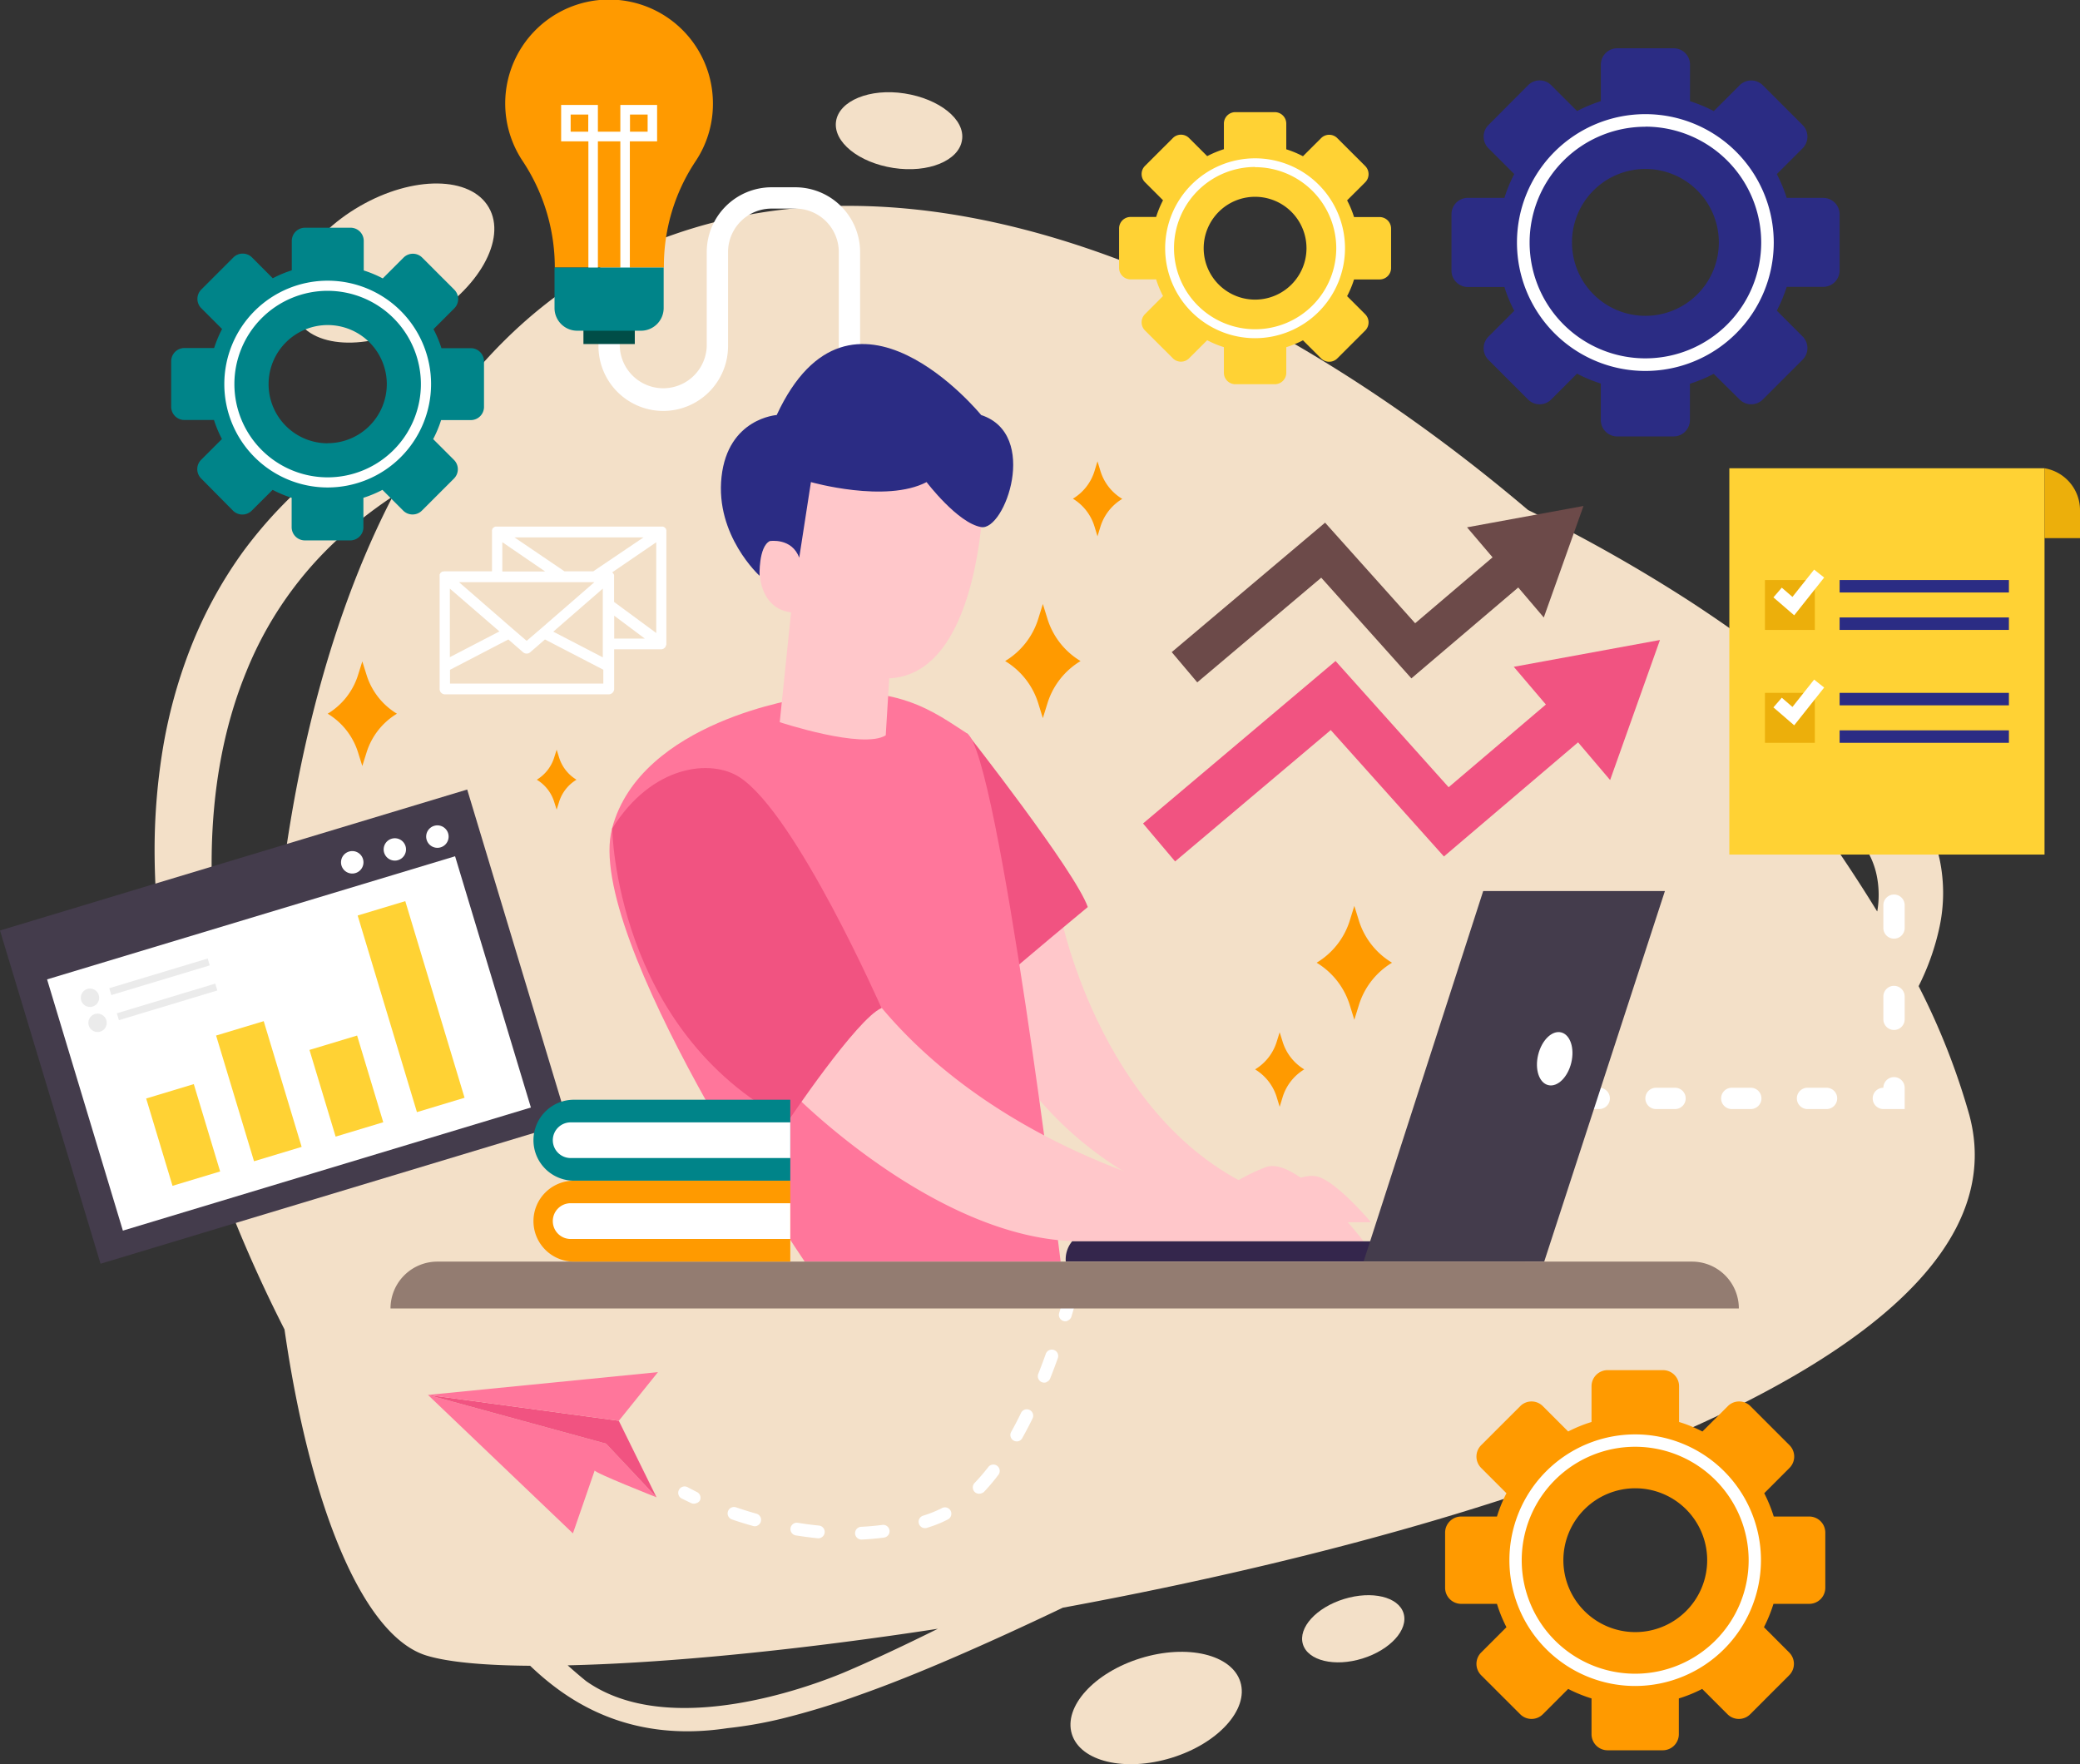 <svg xmlns="http://www.w3.org/2000/svg" viewBox="0 0 437.4 370.97"><rect x="0" y="0" width="437.4" height="370.97" fill="#333333" stroke="none"/><defs><style>.cls-1{fill:#f3e0c8;}.cls-2{fill:#2b2c84;}.cls-3{fill:#fff;}.cls-4{fill:#ffd234;}.cls-5{fill:#ff9a00;}.cls-6{fill:#008489;}.cls-7{fill:#004d47;}.cls-8{fill:#f15381;}.cls-9{fill:#6c4a49;}.cls-10{fill:#443c4c;}.cls-11{fill:#ebebeb;}.cls-12{fill:#ff769b;}.cls-13{fill:#ffc7ca;}.cls-14{fill:#34264c;}.cls-15{fill:#937c71;}.cls-16{fill:#ecaf0b;}</style></defs><g id="Layer_2" data-name="Layer 2"><g id="OBJECTS"><path class="cls-1" d="M414.11,234.39a147.08,147.08,0,0,0-10.63-27,.25.25,0,0,0,0-.07A51.45,51.45,0,0,0,407.84,195a34.3,34.3,0,0,0,.07-14.17,31,31,0,0,0-2.42-7,14.74,14.74,0,0,0-.87-1.62l-.93-1.59-.23-.39-.23-.32-.45-.66-.9-1.3a100.09,100.09,0,0,0-7.88-9.79c-11.23-12.32-24.47-22.46-38.5-31.63a328.71,328.71,0,0,0-34.17-19.29C264.47,59,192.39,26.8,134.33,52.19c-14.53,6.35-26.69,16.34-36.75,28.87a121.82,121.82,0,0,0-29.95,17.7A92.76,92.76,0,0,0,51.11,116,91.34,91.34,0,0,0,40,136.43,105.65,105.65,0,0,0,34.15,158a131.44,131.44,0,0,0-1.64,21.29,165.25,165.25,0,0,0,1.37,20.38,189,189,0,0,0,3.46,19.22q2.16,9.3,4.91,18c1.85,5.79,3.84,11.38,5.93,16.78,3.62,9.21,7.55,17.83,11.65,25.88,5.3,36.91,16.39,64.43,29.85,68.56,4.47,1.37,12,2.08,21.8,2.15,7.19,6.85,20.07,16.38,41.5,13.12a88.09,88.09,0,0,0,11.42-2,161.13,161.13,0,0,0,16.39-5c6.07-2.14,12.69-4.8,19.84-7.89s14.74-6.56,22.87-10.44c32.1-5.9,65.58-13.87,95.41-23.74C378.23,294.71,423.14,267.62,414.11,234.39Zm-357.27,13q-2.3-6.63-4.33-13.61c-1.6-5.59-3-11.36-4.25-17.28a179.86,179.86,0,0,1-2.86-18.2,153.91,153.91,0,0,1-.88-18.93c.21-12.77,2.25-25.92,7.29-38.18a76.92,76.92,0,0,1,24.17-32q3.18-2.52,6.59-4.79C61.48,145.08,54.66,200,56.84,247.38ZM178.73,351.14l-1.48.63c-6.93,2.87-36.62,14-54,1.71q-1.87-1.51-3.87-3.31c17.79-.4,41.17-2.47,67-6.1q5.36-.75,10.84-1.59C190.54,345.79,184.36,348.71,178.73,351.14Zm216-159.52a316.47,316.47,0,0,0-30.34-41.49c.87.67,1.75,1.33,2.6,2,3,2.44,6,4.88,8.76,7.46s5.49,5.2,8,7.91a88.36,88.36,0,0,1,6.91,8.42l.77,1.09.38.54.19.27a2.1,2.1,0,0,1,.14.24l.55.92a5.94,5.94,0,0,1,.51.92,16.82,16.82,0,0,1,1.39,3.9A20.47,20.47,0,0,1,394.77,191.62Z"/><path class="cls-1" d="M102.8,43.64c3.82,6.61-2.15,17.2-13.32,23.65S66.15,73.61,62.34,67s2.15-17.19,13.32-23.65S99,37,102.8,43.64Z"/><path class="cls-1" d="M202.3,29.45c-.64,4.33-7.09,7-14.41,5.87s-12.72-5.48-12.08-9.81,7.1-7,14.41-5.86S203,25.12,202.3,29.45Z"/><path class="cls-1" d="M260.84,353.67c1.79,5.79-4.7,12.94-14.49,15.95s-19.17.78-20.95-5,4.7-12.93,14.48-15.95S259.05,347.88,260.84,353.67Z"/><path class="cls-1" d="M295.15,339.21c1.07,3.46-2.81,7.72-8.65,9.53s-11.45.46-12.51-3,2.8-7.72,8.65-9.52S294.08,335.75,295.15,339.21Z"/><path class="cls-2" d="M383.39,41.61h-7.67a30.57,30.57,0,0,0-2.08-5l5.43-5.43a3.45,3.45,0,0,0,0-4.88l-8.37-8.37a3.45,3.45,0,0,0-4.88,0l-5.43,5.43a31.09,31.09,0,0,0-5-2.08V13.6a3.44,3.44,0,0,0-3.45-3.45H340.09a3.45,3.45,0,0,0-3.45,3.45v7.67a31.47,31.47,0,0,0-5,2.08h0l-5.43-5.43a3.43,3.43,0,0,0-4.87,0L313,26.29a3.46,3.46,0,0,0,0,4.88l5.43,5.43a30.53,30.53,0,0,0-2.07,5h-7.68a3.45,3.45,0,0,0-3.45,3.45V56.9a3.45,3.45,0,0,0,3.45,3.45h7.68a30.17,30.17,0,0,0,2.07,5L313,70.79a3.46,3.46,0,0,0,0,4.88L321.33,84a3.43,3.43,0,0,0,4.87,0l5.43-5.43a31.47,31.47,0,0,0,5,2.08v7.67a3.45,3.45,0,0,0,3.45,3.45h11.84a3.44,3.44,0,0,0,3.45-3.45V80.69a31.09,31.09,0,0,0,5-2.08L365.82,84a3.45,3.45,0,0,0,4.88,0l8.37-8.37a3.45,3.45,0,0,0,0-4.88l-5.43-5.43a31.09,31.09,0,0,0,2.08-5h7.67a3.46,3.46,0,0,0,3.46-3.45V45.06A3.46,3.46,0,0,0,383.39,41.61ZM346,66.41A15.44,15.44,0,1,1,361.45,51,15.43,15.43,0,0,1,346,66.41Z"/><path class="cls-3" d="M346,78a27,27,0,1,1,27-27A27,27,0,0,1,346,78Zm0-51.35A24.35,24.35,0,1,0,370.36,51,24.37,24.37,0,0,0,346,26.63Z"/><path class="cls-4" d="M290.11,45.64h-5.37a20.78,20.78,0,0,0-1.46-3.51l3.81-3.8a2.43,2.43,0,0,0,0-3.42l-5.87-5.86a2.4,2.4,0,0,0-3.41,0L274,32.85a22.17,22.17,0,0,0-3.51-1.46V26a2.42,2.42,0,0,0-2.42-2.42h-8.29A2.41,2.41,0,0,0,257.37,26v5.37a22.17,22.17,0,0,0-3.51,1.46h0l-3.81-3.8a2.4,2.4,0,0,0-3.41,0l-5.87,5.86a2.43,2.43,0,0,0,0,3.42l3.8,3.8a21.6,21.6,0,0,0-1.45,3.51h-5.38a2.41,2.41,0,0,0-2.41,2.42v8.29a2.41,2.41,0,0,0,2.41,2.41h5.38a21.23,21.23,0,0,0,1.45,3.51l-3.8,3.81a2.43,2.43,0,0,0,0,3.42l5.87,5.86a2.41,2.41,0,0,0,3.41,0l3.81-3.8A21.23,21.23,0,0,0,257.37,73v5.38a2.41,2.41,0,0,0,2.41,2.41h8.29a2.41,2.41,0,0,0,2.42-2.41V73A21.23,21.23,0,0,0,274,71.56l3.81,3.8a2.41,2.41,0,0,0,3.41,0l5.87-5.86a2.43,2.43,0,0,0,0-3.42l-3.81-3.81a21.27,21.27,0,0,0,1.46-3.51h5.37a2.41,2.41,0,0,0,2.42-2.41V48.06A2.42,2.42,0,0,0,290.11,45.64ZM263.93,63A10.81,10.81,0,1,1,274.74,52.2,10.81,10.81,0,0,1,263.93,63Z"/><path class="cls-3" d="M263.93,71.11A18.91,18.91,0,1,1,282.84,52.2,18.93,18.93,0,0,1,263.93,71.11Zm0-36A17.06,17.06,0,1,0,281,52.2,17.07,17.07,0,0,0,263.93,35.15Z"/><path class="cls-5" d="M380.49,318.88H373a31,31,0,0,0-2-4.9l5.31-5.32a3.38,3.38,0,0,0,0-4.78l-8.2-8.2a3.36,3.36,0,0,0-4.78,0L358,301a29,29,0,0,0-4.91-2v-7.52a3.38,3.38,0,0,0-3.38-3.38H338.07a3.38,3.38,0,0,0-3.39,3.38V299a29.72,29.72,0,0,0-4.91,2h0l-5.32-5.32a3.35,3.35,0,0,0-4.77,0l-8.21,8.2a3.38,3.38,0,0,0,0,4.78l5.32,5.32a30.09,30.09,0,0,0-2,4.9h-7.52a3.38,3.38,0,0,0-3.38,3.38v11.6a3.38,3.38,0,0,0,3.38,3.38h7.52a29.83,29.83,0,0,0,2,4.91l-5.32,5.32a3.38,3.38,0,0,0,0,4.78l8.21,8.2a3.37,3.37,0,0,0,4.77,0l5.32-5.32a30.61,30.61,0,0,0,4.91,2v7.52a3.38,3.38,0,0,0,3.39,3.38h11.59a3.38,3.38,0,0,0,3.38-3.38v-7.52a29.87,29.87,0,0,0,4.91-2l5.32,5.32a3.38,3.38,0,0,0,4.78,0l8.2-8.2a3.38,3.38,0,0,0,0-4.78l-5.31-5.32a30.72,30.72,0,0,0,2-4.91h7.52a3.38,3.38,0,0,0,3.38-3.38v-11.6A3.38,3.38,0,0,0,380.49,318.88Zm-36.63,24.3A15.12,15.12,0,1,1,359,328.06,15.12,15.12,0,0,1,343.86,343.18Z"/><path class="cls-3" d="M343.86,354.51a26.45,26.45,0,1,1,26.45-26.45A26.48,26.48,0,0,1,343.86,354.51Zm0-50.3a23.86,23.86,0,1,0,23.86,23.85A23.88,23.88,0,0,0,343.86,304.21Z"/><path class="cls-6" d="M99,73.21H92.83a25,25,0,0,0-1.67-4l4.37-4.37a2.77,2.77,0,0,0,0-3.93l-6.74-6.74a2.77,2.77,0,0,0-3.93,0l-4.37,4.37a24.34,24.34,0,0,0-4-1.67V50.66a2.77,2.77,0,0,0-2.78-2.78H64.14a2.78,2.78,0,0,0-2.78,2.78v6.18a24.59,24.59,0,0,0-4,1.67h0L53,54.14a2.77,2.77,0,0,0-3.93,0l-6.74,6.74a2.77,2.77,0,0,0,0,3.93l4.37,4.37a25,25,0,0,0-1.67,4H38.81A2.78,2.78,0,0,0,36,76v9.53a2.77,2.77,0,0,0,2.78,2.78H45a24.34,24.34,0,0,0,1.67,4l-4.37,4.37a2.77,2.77,0,0,0,0,3.93L49,107.38a2.79,2.79,0,0,0,3.93,0L57.33,103a24.59,24.59,0,0,0,4,1.67v6.18a2.78,2.78,0,0,0,2.78,2.78h9.53a2.77,2.77,0,0,0,2.78-2.78v-6.18a24.34,24.34,0,0,0,4-1.67l4.37,4.37a2.79,2.79,0,0,0,3.93,0l6.74-6.74a2.77,2.77,0,0,0,0-3.93l-4.37-4.37a24.34,24.34,0,0,0,1.67-4H99a2.77,2.77,0,0,0,2.78-2.78V76A2.78,2.78,0,0,0,99,73.21Zm-30.1,20A12.43,12.43,0,1,1,81.34,80.76,12.44,12.44,0,0,1,68.91,93.19Z"/><path class="cls-3" d="M68.91,102.5A21.74,21.74,0,1,1,90.65,80.76,21.76,21.76,0,0,1,68.91,102.5Zm0-41.35a19.61,19.61,0,1,0,19.6,19.61A19.64,19.64,0,0,0,68.91,61.15Z"/><path class="cls-3" d="M139.47,86.41a13.64,13.64,0,0,1-13.62-13.62V66.52h4.48v6.27a9.15,9.15,0,0,0,18.29,0V53a13.64,13.64,0,0,1,13.62-13.62h5A13.64,13.64,0,0,1,180.87,53v50.46h-4.48V53a9.15,9.15,0,0,0-9.15-9.14h-5A9.15,9.15,0,0,0,153.1,53V72.79A13.64,13.64,0,0,1,139.47,86.41Z"/><path class="cls-5" d="M149.92,21.83a21.84,21.84,0,1,0-40,12.05,40.49,40.49,0,0,1,6.75,22.38h22.94A39.71,39.71,0,0,1,146.21,34,21.69,21.69,0,0,0,149.92,21.83Z"/><path class="cls-3" d="M130.45,22.07v5.62h-4.72V22.07H118v7.65h5.73V59.07h2V29.72h4.72V59.07h2V29.72h5.73V22.07Zm-6.75,5.62H120v-3.6h3.71Zm12.49,0h-3.71v-3.6h3.71Z"/><rect class="cls-7" x="122.69" y="67.17" width="10.8" height="5.17"/><path class="cls-6" d="M116.62,56.26h22.94a0,0,0,0,1,0,0v8.51a4.77,4.77,0,0,1-4.77,4.77H121.38a4.77,4.77,0,0,1-4.77-4.77v-8.5A0,0,0,0,1,116.62,56.26Z"/><polygon class="cls-8" points="349.07 134.57 318.33 140.21 325.08 148.14 304.63 165.53 280.85 138.99 240.37 173.15 247.11 181.13 279.84 153.51 303.64 180.09 331.85 156.09 338.59 164.02 349.07 134.57"/><polygon class="cls-9" points="332.99 106.39 308.5 110.88 313.87 117.19 297.59 131.05 278.65 109.9 246.4 137.12 251.77 143.48 277.84 121.47 296.8 142.64 319.27 123.53 324.64 129.84 332.99 106.39"/><path class="cls-3" d="M398.29,152.26a2.25,2.25,0,0,0-2.24,2.24v2.24a2.24,2.24,0,1,0,4.48,0V154.5A2.24,2.24,0,0,0,398.29,152.26Z"/><path class="cls-3" d="M398.29,207.29a2.24,2.24,0,0,0-2.24,2.24v4.8a2.24,2.24,0,1,0,4.48,0v-4.8A2.24,2.24,0,0,0,398.29,207.29Z"/><path class="cls-3" d="M398.29,168.9a2.24,2.24,0,0,0-2.24,2.24v4.8a2.24,2.24,0,0,0,4.48,0v-4.8A2.24,2.24,0,0,0,398.29,168.9Z"/><path class="cls-3" d="M398.29,188.09a2.25,2.25,0,0,0-2.24,2.24v4.8a2.24,2.24,0,0,0,4.48,0v-4.8A2.24,2.24,0,0,0,398.29,188.09Z"/><path class="cls-3" d="M398.29,226.48a2.25,2.25,0,0,0-2.24,2.24,2.24,2.24,0,0,0,0,4.48h4.48v-4.48A2.24,2.24,0,0,0,398.29,226.48Z"/><path class="cls-3" d="M336.3,228.72h-4a2.24,2.24,0,0,0,0,4.48h4a2.24,2.24,0,0,0,0-4.48Z"/><path class="cls-3" d="M352.24,228.72h-4a2.24,2.24,0,0,0,0,4.48h4a2.24,2.24,0,0,0,0-4.48Z"/><path class="cls-3" d="M368.17,228.72h-4a2.24,2.24,0,0,0,0,4.48h4a2.24,2.24,0,1,0,0-4.48Z"/><path class="cls-3" d="M384.1,228.72h-4a2.24,2.24,0,0,0,0,4.48h4a2.24,2.24,0,0,0,0-4.48Z"/><path class="cls-3" d="M320.37,228.72h-2.24a2.24,2.24,0,0,0,0,4.48h2.24a2.24,2.24,0,0,0,0-4.48Z"/><rect class="cls-10" x="8.38" y="179.28" width="102.62" height="73.19" transform="translate(-59.81 26.44) rotate(-16.79)"/><rect class="cls-3" x="15.95" y="191.82" width="89.62" height="55.18" transform="translate(-60.78 26.9) rotate(-16.79)"/><path class="cls-3" d="M76.33,180.63a2.36,2.36,0,1,1-2.94-1.57A2.35,2.35,0,0,1,76.33,180.63Z"/><path class="cls-3" d="M85.28,177.93a2.35,2.35,0,1,1-2.93-1.57A2.35,2.35,0,0,1,85.28,177.93Z"/><path class="cls-3" d="M94.24,175.23a2.36,2.36,0,1,1-2.94-1.58A2.36,2.36,0,0,1,94.24,175.23Z"/><rect class="cls-4" x="33.29" y="229.06" width="10.46" height="19.18" transform="translate(-67.3 21.3) rotate(-16.79)"/><rect class="cls-4" x="49.21" y="215.64" width="10.46" height="27.61" transform="translate(-63.96 25.51) rotate(-16.79)"/><rect class="cls-4" x="67.59" y="218.86" width="10.46" height="19.04" transform="translate(-62.85 30.76) rotate(-16.79)"/><rect class="cls-4" x="81.24" y="190.06" width="10.46" height="43.18" transform="translate(-57.44 33.99) rotate(-16.78)"/><path class="cls-11" d="M20.77,209.24a1.93,1.93,0,1,1-2.4-1.29A1.93,1.93,0,0,1,20.77,209.24Z"/><rect class="cls-11" x="22.73" y="204.64" width="21.62" height="1.51" transform="translate(-57.9 18.44) rotate(-16.79)"/><path class="cls-11" d="M22.36,214.51a1.93,1.93,0,1,1-2.4-1.29A1.93,1.93,0,0,1,22.36,214.51Z"/><rect class="cls-11" x="24.32" y="209.91" width="21.62" height="1.51" transform="translate(-59.35 19.13) rotate(-16.79)"/><path class="cls-3" d="M140.13,135.51a.5.5,0,0,0,0-.13V111.81s0-.07,0-.11a1.74,1.74,0,0,0,0-.22.85.85,0,0,0-.09-.22s0-.06,0-.09l-.07-.07a1,1,0,0,0-.18-.17l-.16-.12-.21-.08-.22,0-.11,0H104.49l-.1,0-.23,0-.2.08-.17.12a.91.91,0,0,0-.17.17.46.46,0,0,0-.07.07.36.36,0,0,0,0,.09.85.85,0,0,0-.09.22.87.87,0,0,0,0,.22s0,.07,0,.11v8.32H93.44l-.25.05-.18,0a1.77,1.77,0,0,0-.17.12.7.7,0,0,0-.19.15l0,0a.64.64,0,0,0-.08.14.88.88,0,0,0-.12.21,1,1,0,0,0,0,.24.76.76,0,0,0,0,.16v23.58A1.14,1.14,0,0,0,93.48,146H128a1.15,1.15,0,0,0,1.15-1.14v-4.58a1.77,1.77,0,0,0,0-.23v-3.52H139a1.09,1.09,0,0,0,.48-.11s.07,0,.11-.07a1.23,1.23,0,0,0,.28-.23s0,0,.05,0a.61.61,0,0,0,0-.12,2.12,2.12,0,0,0,.11-.21A1.85,1.85,0,0,0,140.13,135.51Zm-11-8.94v-5.3a.75.75,0,0,0,0-.16,2,2,0,0,0,0-.24.92.92,0,0,0-.13-.21s0-.1-.07-.14,0,0,0,0a.83.83,0,0,0-.21-.16l0,0,9.28-6.34V133.1Zm-34.53-2.8,10.42,9-10.42,5.41Zm13.16,8.41h0l-11.24-9.77H125l-11.25,9.77h0l-3,2.57Zm17-12.05H118.7L108.19,113h27.13Zm2,3.64v14.45l-10.41-5.4ZM105.63,114l9,6.16h-9Zm-11,29.74v-2.9l12.27-6.38,3.1,2.69a1.13,1.13,0,0,0,.75.28,1.11,1.11,0,0,0,.75-.28l3.1-2.69,12.27,6.36v2.92Zm34.53-14.28,6.43,4.81h-6.43Z"/><path class="cls-12" d="M120.48,322.42l4.58-13.24c-.23.44,13,5.66,13,5.66l-10.6-11.28-.06.1.06-.1L90,293.31Zm6.28-17.52v0Z"/><polygon class="cls-8" points="138.06 314.84 130.13 298.75 90 293.31 127.45 303.56 138.06 314.84"/><polygon class="cls-12" points="130.13 298.75 138.36 288.52 90 293.31 130.13 298.75"/><path class="cls-3" d="M146.4,316.08a1.34,1.34,0,0,1-1,0c-1.32-.62-2.05-1-2.08-1a1.34,1.34,0,0,1,1.29-2.36s.7.38,1.93,1a1.34,1.34,0,0,1,.64,1.79A1.3,1.3,0,0,1,146.4,316.08Z"/><path class="cls-3" d="M196.93,320.57q-1,.38-2,.69a1.34,1.34,0,1,1-.83-2.55,25.53,25.53,0,0,0,4-1.61,1.34,1.34,0,1,1,1.24,2.38A21.8,21.8,0,0,1,196.93,320.57Zm-10.77,2.67a1.63,1.63,0,0,1-.3.07c-1.52.2-3.08.34-4.64.41a1.34,1.34,0,1,1-.13-2.68c1.49-.07,3-.21,4.42-.39a1.34,1.34,0,0,1,.65,2.59ZM206.37,314a1.37,1.37,0,0,1-1.41-.29,1.35,1.35,0,0,1,0-1.9,42.23,42.23,0,0,0,2.87-3.34,1.34,1.34,0,1,1,2.12,1.64,42,42,0,0,1-3,3.56A1.33,1.33,0,0,1,206.37,314Zm-33.82,9.37a1.37,1.37,0,0,1-.61.08c-1.5-.15-3-.35-4.59-.6a1.34,1.34,0,1,1,.43-2.65c1.49.24,3,.44,4.43.58a1.34,1.34,0,0,1,.34,2.59ZM214.29,303a1.36,1.36,0,0,1-1.13-.09,1.35,1.35,0,0,1-.52-1.83c.7-1.25,1.4-2.59,2.08-4a1.34,1.34,0,1,1,2.41,1.19c-.7,1.42-1.42,2.8-2.14,4.09A1.38,1.38,0,0,1,214.29,303Zm-55.12,17.86a1.41,1.41,0,0,1-.84,0c-1.46-.41-3-.87-4.41-1.37a1.34,1.34,0,0,1,.87-2.54c1.42.48,2.85.93,4.27,1.33a1.34,1.34,0,0,1,.11,2.55Zm60.89-30.22a1.35,1.35,0,0,1-1.73-1.75c.54-1.35,1.07-2.77,1.59-4.22a1.34,1.34,0,1,1,2.53.91c-.53,1.47-1.07,2.92-1.62,4.29A1.33,1.33,0,0,1,220.06,290.6Zm4.43-12.91a1.34,1.34,0,0,1-1.76-1.64c.44-1.47.86-2.92,1.25-4.35a1.34,1.34,0,1,1,2.59.71c-.4,1.45-.82,2.92-1.27,4.41A1.31,1.31,0,0,1,224.49,277.69Z"/><path class="cls-13" d="M223.08,192.73s9,45.23,44,58.44c0,0,5.82-4.7,9.85-3.8S288.31,257,288.31,257H265.47s-37.39-3.58-56.65-40.08l-1.12-13.65Z"/><path class="cls-8" d="M203.37,154.22s22.69,28.88,25.38,36.5c0,0-14.33,11.86-18.81,15.89,0,0-17-33.29-14.1-42.54C198.52,155.46,203.37,154.22,203.37,154.22Z"/><path class="cls-12" d="M169,146.75s-34.33,4.78-40.3,27.47,40.52,91.06,40.52,91.06h53.82S209.94,158.4,203.37,154.22,188.15,142.87,169,146.75Z"/><path class="cls-13" d="M187.55,133.62l-1.29,21c-4.84,3-22.29-2.77-22.29-2.77l2.38-23.05Z"/><path class="cls-13" d="M206.81,104.06s-.64,43.78-24.63,38.07C154,135.41,167,95.1,167,95.1Z"/><path class="cls-13" d="M167,116.3s-1.94-4.33-5.07-2.53-3.89,14.06,4.47,15Z"/><path class="cls-2" d="M161.88,113.77s4.62-.75,6.19,3.5l2.46-15.9s15.73,4.48,24.32,0c0,0,6.53,8.61,11.48,9.46s12.29-19.53,0-23.56c0,0-27.39-33.59-43,0,0,0-10.25.67-11.6,13s8,20.8,8,20.8S159.49,115,161.88,113.77Z"/><path class="cls-13" d="M166.73,229.9S197.18,261,227.18,261h59.56s-13.88-18.14-20.6-15.57A42.64,42.64,0,0,0,255,251.84s-42.84-8.11-69.56-39.88C185.39,212,172.43,212,166.73,229.9Z"/><path class="cls-8" d="M128.74,174.22s.59,42.4,37,61.5c0,0,14.48-21.55,19.63-23.76,0,0-17.9-40.67-29.78-48.49C149.56,159.5,137.1,160.79,128.74,174.22Z"/><path class="cls-14" d="M225.47,261a5.94,5.94,0,0,0-1.35,4.25H320.7s-1-4-2.38-4.25Z"/><polygon class="cls-10" points="286.74 265.28 311.9 187.36 350.11 187.36 324.73 265.28 286.74 265.28"/><path class="cls-3" d="M330.42,223.47c-.75,3.07-2.91,5.17-4.84,4.7s-2.87-3.33-2.12-6.39,2.91-5.17,4.83-4.7S331.16,220.41,330.42,223.47Z"/><path class="cls-15" d="M365.66,275.13H82.12A9.85,9.85,0,0,1,92,265.28H355.81a9.85,9.85,0,0,1,9.85,9.85Z"/><path class="cls-5" d="M166.19,265.28h-45.5a8.51,8.51,0,0,1-8.51-8.51h0a8.51,8.51,0,0,1,8.51-8.51h45.5Z"/><path class="cls-3" d="M166.19,260.52H120a3.75,3.75,0,0,1-3.75-3.75h0A3.75,3.75,0,0,1,120,253h46.19Z"/><path class="cls-6" d="M166.19,248.26h-45.5a8.51,8.51,0,0,1-8.51-8.51h0a8.51,8.51,0,0,1,8.51-8.51h45.5Z"/><path class="cls-3" d="M166.19,243.5H120a3.75,3.75,0,0,1-3.75-3.75h0A3.75,3.75,0,0,1,120,236h46.19Z"/><path class="cls-5" d="M116.56,168.68l.5,1.57.49-1.57a8.31,8.31,0,0,1,3.68-4.73h0a8.37,8.37,0,0,1-3.68-4.74l-.49-1.57-.5,1.57a8.37,8.37,0,0,1-3.68,4.74h0A8.31,8.31,0,0,1,116.56,168.68Z"/><path class="cls-5" d="M218.37,148l.93,3,.93-3a15.8,15.8,0,0,1,7-9h0a15.79,15.79,0,0,1-7-9l-.93-3-.93,3a15.84,15.84,0,0,1-7,9h0A15.85,15.85,0,0,1,218.37,148Z"/><path class="cls-5" d="M283.87,211.43l.93,3,.93-3a15.83,15.83,0,0,1,7-9h0a15.77,15.77,0,0,1-7-8.95l-.93-3-.93,3a15.81,15.81,0,0,1-7,8.95h0A15.87,15.87,0,0,1,283.87,211.43Z"/><path class="cls-5" d="M268.49,230.73l.61,2,.61-2a10.37,10.37,0,0,1,4.56-5.87h0a10.35,10.35,0,0,1-4.56-5.86l-.61-1.95-.61,1.95a10.35,10.35,0,0,1-4.56,5.86h0A10.37,10.37,0,0,1,268.49,230.73Z"/><path class="cls-5" d="M230.18,110.77l.61,2,.61-2A10.41,10.41,0,0,1,236,104.9h0A10.36,10.36,0,0,1,231.4,99l-.61-2-.61,2a10.32,10.32,0,0,1-4.56,5.86h0A10.37,10.37,0,0,1,230.18,110.77Z"/><path class="cls-5" d="M75.33,158.33l.86,2.74.86-2.74a14.59,14.59,0,0,1,6.42-8.26h0a14.59,14.59,0,0,1-6.42-8.26l-.86-2.74-.86,2.74a14.59,14.59,0,0,1-6.42,8.26h0A14.59,14.59,0,0,1,75.33,158.33Z"/><rect class="cls-4" x="363.66" y="98.46" width="66.28" height="81.23"/><path class="cls-16" d="M437.4,107.27v5.88h-7.46V98.46A8.93,8.93,0,0,1,437.4,107.27Z"/><rect class="cls-16" x="371.15" y="121.96" width="10.49" height="10.49"/><rect class="cls-2" x="386.85" y="121.96" width="35.6" height="2.62"/><rect class="cls-2" x="386.85" y="129.83" width="35.6" height="2.62"/><rect class="cls-16" x="371.15" y="145.69" width="10.49" height="10.5"/><rect class="cls-2" x="386.85" y="145.69" width="35.6" height="2.62"/><rect class="cls-2" x="386.85" y="153.57" width="35.6" height="2.62"/><polygon class="cls-3" points="377.3 129.38 372.93 125.61 374.69 123.57 376.93 125.51 381.49 119.77 383.6 121.44 377.3 129.38"/><polygon class="cls-3" points="377.3 152.51 372.93 148.74 374.69 146.71 376.93 148.65 381.49 142.9 383.6 144.57 377.3 152.51"/></g></g></svg>